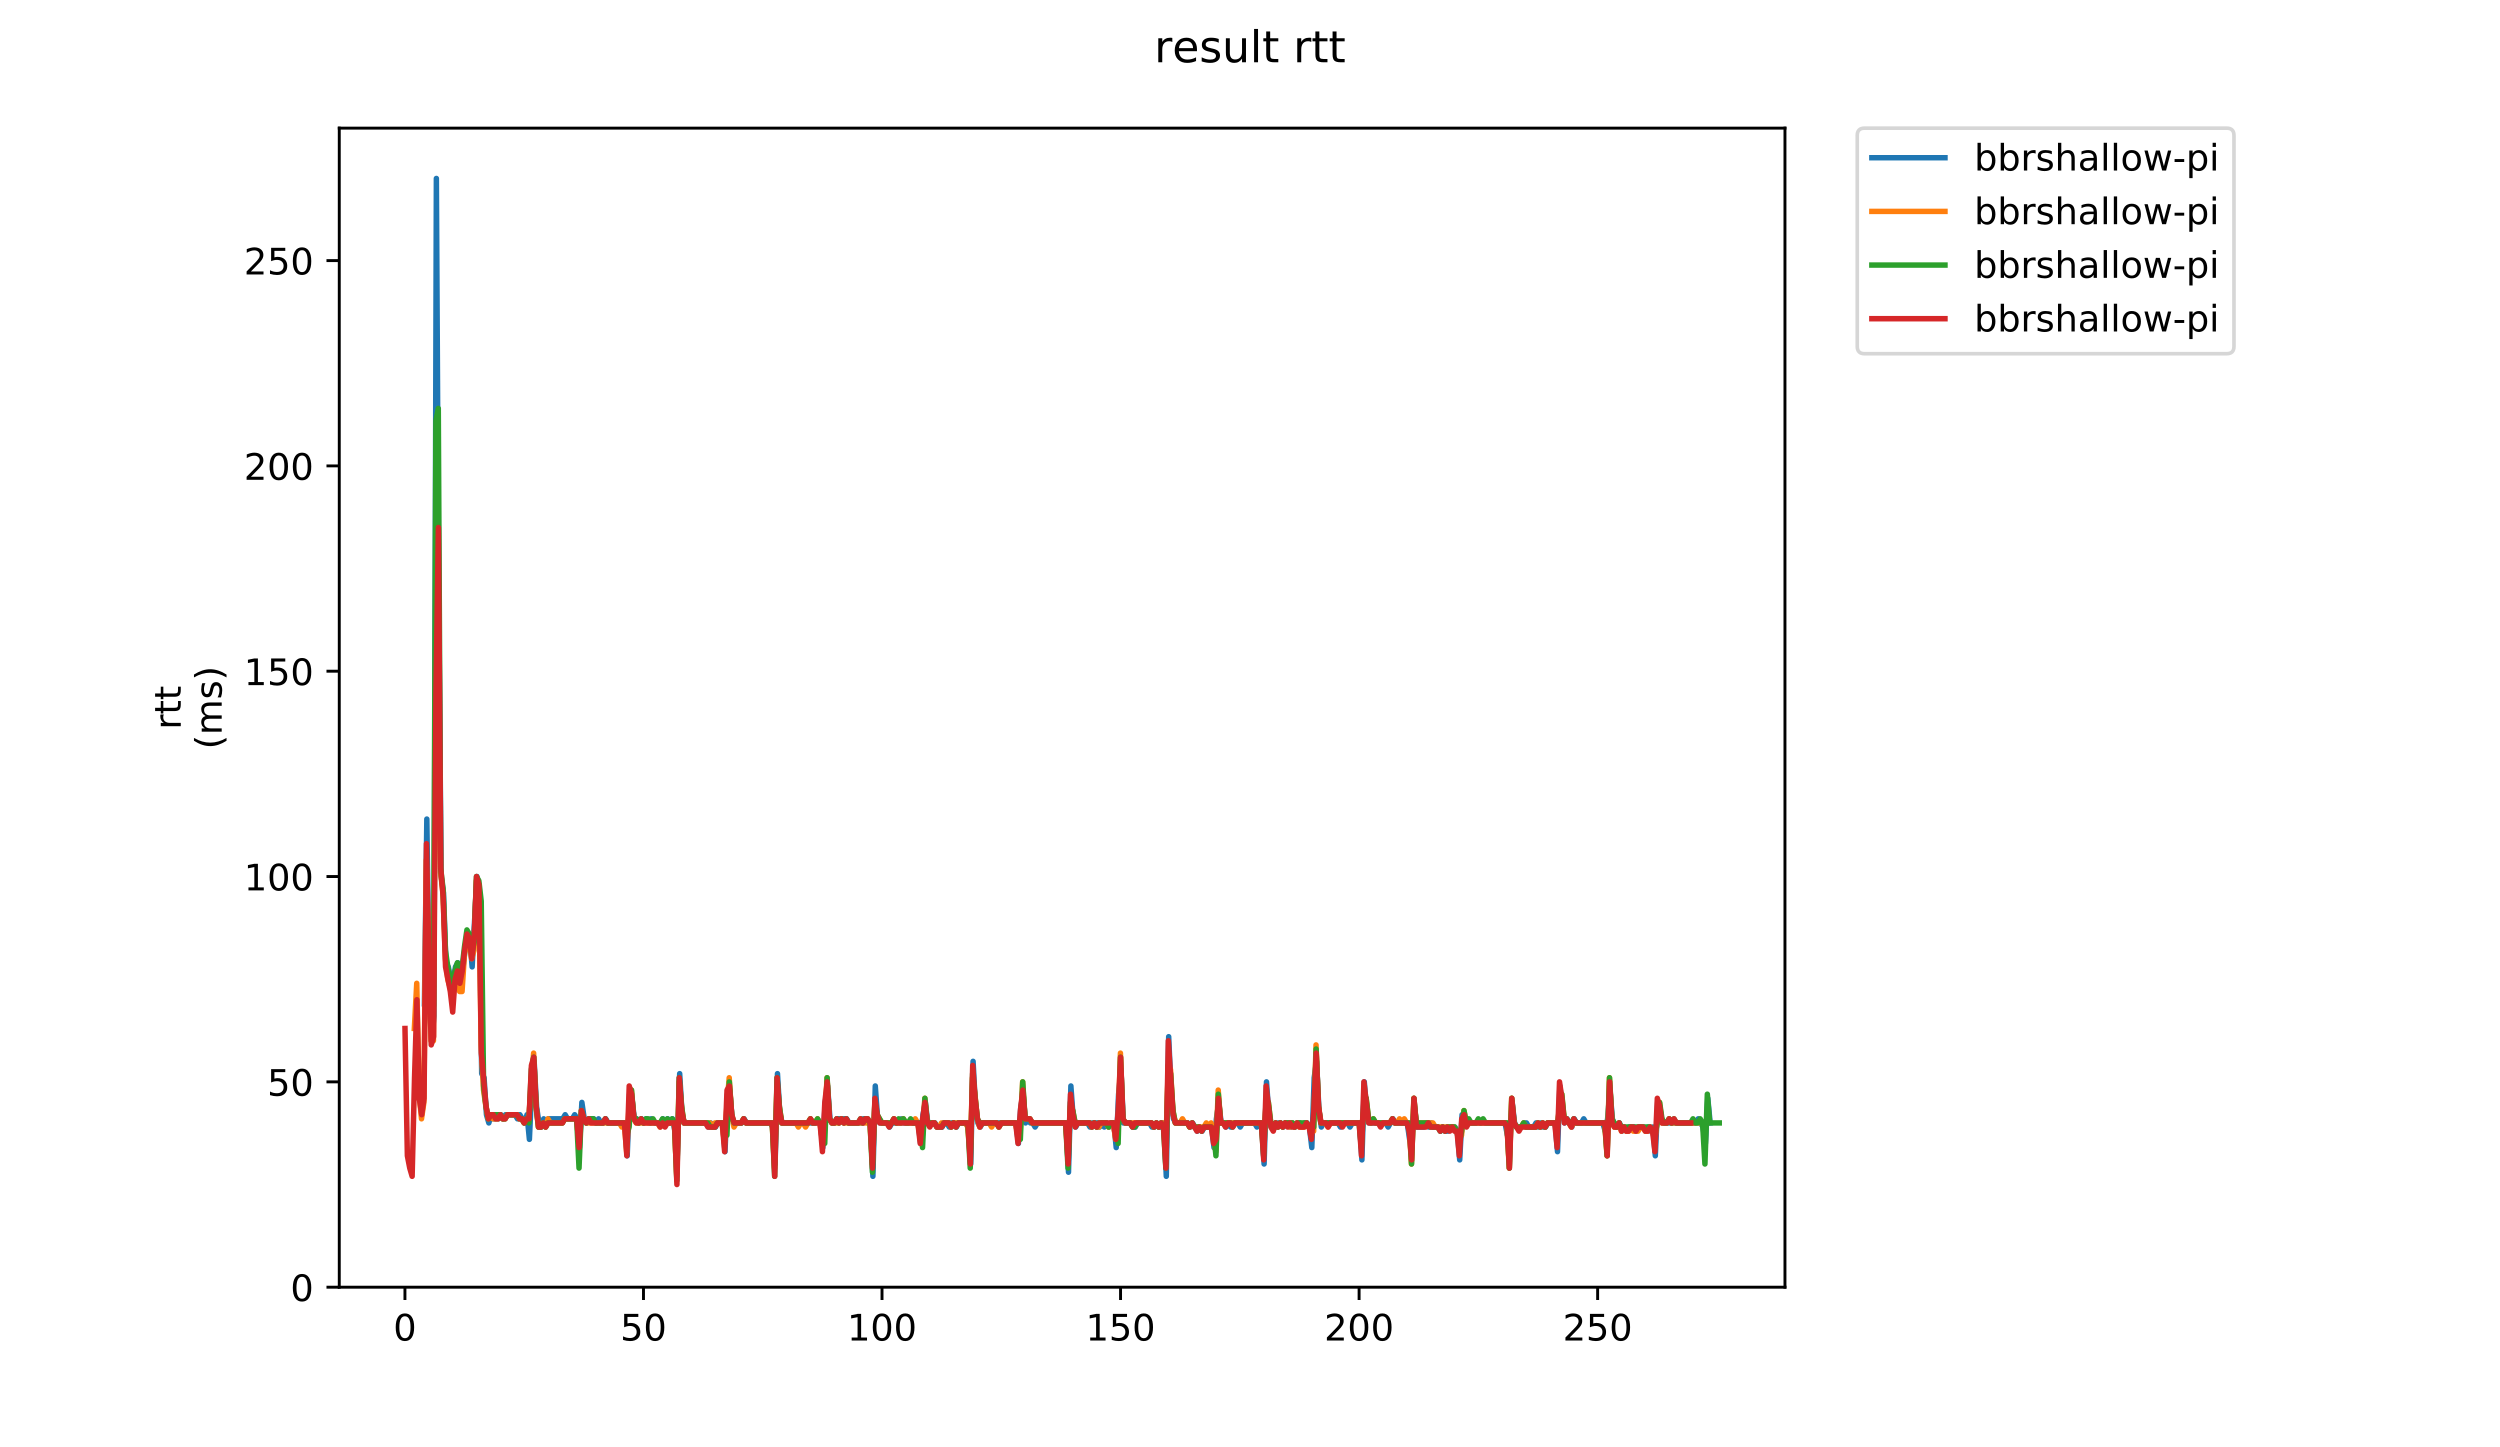 <?xml version="1.0" encoding="utf-8" standalone="no"?>
<!DOCTYPE svg PUBLIC "-//W3C//DTD SVG 1.1//EN"
  "http://www.w3.org/Graphics/SVG/1.1/DTD/svg11.dtd">
<!-- Created with matplotlib (https://matplotlib.org/) -->
<svg height="396pt" version="1.1" viewBox="0 0 684 396" width="684pt" xmlns="http://www.w3.org/2000/svg" xmlns:xlink="http://www.w3.org/1999/xlink">
 <defs>
  <style type="text/css">
*{stroke-linecap:butt;stroke-linejoin:round;}
  </style>
 </defs>
 <g id="figure_1">
  <g id="patch_1">
   <path d="M 0 396 
L 684 396 
L 684 0 
L 0 0 
z
" style="fill:#ffffff;"/>
  </g>
  <g id="axes_1">
   <g id="patch_2">
    <path d="M 92.824 352.174 
L 488.365 352.174 
L 488.365 35.062 
L 92.824 35.062 
z
" style="fill:#ffffff;"/>
   </g>
   <g id="matplotlib.axis_1">
    <g id="xtick_1">
     <g id="line2d_1">
      <defs>
       <path d="M 0 0 
L 0 3.5 
" id="mc89a44699a" style="stroke:#000000;stroke-width:0.8;"/>
      </defs>
      <g>
       <use style="stroke:#000000;stroke-width:0.8;" x="110.791" xlink:href="#mc89a44699a" y="352.174"/>
      </g>
     </g>
     <g id="text_1">
      <!-- 0 -->
      <defs>
       <path d="M 31.781 66.406 
Q 24.172 66.406 20.328 58.906 
Q 16.5 51.422 16.5 36.375 
Q 16.5 21.391 20.328 13.891 
Q 24.172 6.391 31.781 6.391 
Q 39.453 6.391 43.281 13.891 
Q 47.125 21.391 47.125 36.375 
Q 47.125 51.422 43.281 58.906 
Q 39.453 66.406 31.781 66.406 
z
M 31.781 74.219 
Q 44.047 74.219 50.516 64.516 
Q 56.984 54.828 56.984 36.375 
Q 56.984 17.969 50.516 8.266 
Q 44.047 -1.422 31.781 -1.422 
Q 19.531 -1.422 13.062 8.266 
Q 6.594 17.969 6.594 36.375 
Q 6.594 54.828 13.062 64.516 
Q 19.531 74.219 31.781 74.219 
z
" id="DejaVuSans-48"/>
      </defs>
      <g transform="translate(107.61 366.773)scale(0.1 -0.1)">
       <use xlink:href="#DejaVuSans-48"/>
      </g>
     </g>
    </g>
    <g id="xtick_2">
     <g id="line2d_2">
      <g>
       <use style="stroke:#000000;stroke-width:0.8;" x="176.056" xlink:href="#mc89a44699a" y="352.174"/>
      </g>
     </g>
     <g id="text_2">
      <!-- 50 -->
      <defs>
       <path d="M 10.797 72.906 
L 49.516 72.906 
L 49.516 64.594 
L 19.828 64.594 
L 19.828 46.734 
Q 21.969 47.469 24.109 47.828 
Q 26.266 48.188 28.422 48.188 
Q 40.625 48.188 47.75 41.5 
Q 54.891 34.812 54.891 23.391 
Q 54.891 11.625 47.562 5.094 
Q 40.234 -1.422 26.906 -1.422 
Q 22.312 -1.422 17.547 -0.641 
Q 12.797 0.141 7.719 1.703 
L 7.719 11.625 
Q 12.109 9.234 16.797 8.062 
Q 21.484 6.891 26.703 6.891 
Q 35.156 6.891 40.078 11.328 
Q 45.016 15.766 45.016 23.391 
Q 45.016 31 40.078 35.438 
Q 35.156 39.891 26.703 39.891 
Q 22.75 39.891 18.812 39.016 
Q 14.891 38.141 10.797 36.281 
z
" id="DejaVuSans-53"/>
      </defs>
      <g transform="translate(169.693 366.773)scale(0.1 -0.1)">
       <use xlink:href="#DejaVuSans-53"/>
       <use x="63.623" xlink:href="#DejaVuSans-48"/>
      </g>
     </g>
    </g>
    <g id="xtick_3">
     <g id="line2d_3">
      <g>
       <use style="stroke:#000000;stroke-width:0.8;" x="241.32" xlink:href="#mc89a44699a" y="352.174"/>
      </g>
     </g>
     <g id="text_3">
      <!-- 100 -->
      <defs>
       <path d="M 12.406 8.297 
L 28.516 8.297 
L 28.516 63.922 
L 10.984 60.406 
L 10.984 69.391 
L 28.422 72.906 
L 38.281 72.906 
L 38.281 8.297 
L 54.391 8.297 
L 54.391 0 
L 12.406 0 
z
" id="DejaVuSans-49"/>
      </defs>
      <g transform="translate(231.776 366.773)scale(0.1 -0.1)">
       <use xlink:href="#DejaVuSans-49"/>
       <use x="63.623" xlink:href="#DejaVuSans-48"/>
       <use x="127.246" xlink:href="#DejaVuSans-48"/>
      </g>
     </g>
    </g>
    <g id="xtick_4">
     <g id="line2d_4">
      <g>
       <use style="stroke:#000000;stroke-width:0.8;" x="306.584" xlink:href="#mc89a44699a" y="352.174"/>
      </g>
     </g>
     <g id="text_4">
      <!-- 150 -->
      <g transform="translate(297.041 366.773)scale(0.1 -0.1)">
       <use xlink:href="#DejaVuSans-49"/>
       <use x="63.623" xlink:href="#DejaVuSans-53"/>
       <use x="127.246" xlink:href="#DejaVuSans-48"/>
      </g>
     </g>
    </g>
    <g id="xtick_5">
     <g id="line2d_5">
      <g>
       <use style="stroke:#000000;stroke-width:0.8;" x="371.849" xlink:href="#mc89a44699a" y="352.174"/>
      </g>
     </g>
     <g id="text_5">
      <!-- 200 -->
      <defs>
       <path d="M 19.188 8.297 
L 53.609 8.297 
L 53.609 0 
L 7.328 0 
L 7.328 8.297 
Q 12.938 14.109 22.625 23.891 
Q 32.328 33.688 34.812 36.531 
Q 39.547 41.844 41.422 45.531 
Q 43.312 49.219 43.312 52.781 
Q 43.312 58.594 39.234 62.25 
Q 35.156 65.922 28.609 65.922 
Q 23.969 65.922 18.812 64.312 
Q 13.672 62.703 7.812 59.422 
L 7.812 69.391 
Q 13.766 71.781 18.938 73 
Q 24.125 74.219 28.422 74.219 
Q 39.75 74.219 46.484 68.547 
Q 53.219 62.891 53.219 53.422 
Q 53.219 48.922 51.531 44.891 
Q 49.859 40.875 45.406 35.406 
Q 44.188 33.984 37.641 27.219 
Q 31.109 20.453 19.188 8.297 
z
" id="DejaVuSans-50"/>
      </defs>
      <g transform="translate(362.305 366.773)scale(0.1 -0.1)">
       <use xlink:href="#DejaVuSans-50"/>
       <use x="63.623" xlink:href="#DejaVuSans-48"/>
       <use x="127.246" xlink:href="#DejaVuSans-48"/>
      </g>
     </g>
    </g>
    <g id="xtick_6">
     <g id="line2d_6">
      <g>
       <use style="stroke:#000000;stroke-width:0.8;" x="437.113" xlink:href="#mc89a44699a" y="352.174"/>
      </g>
     </g>
     <g id="text_6">
      <!-- 250 -->
      <g transform="translate(427.569 366.773)scale(0.1 -0.1)">
       <use xlink:href="#DejaVuSans-50"/>
       <use x="63.623" xlink:href="#DejaVuSans-53"/>
       <use x="127.246" xlink:href="#DejaVuSans-48"/>
      </g>
     </g>
    </g>
   </g>
   <g id="matplotlib.axis_2">
    <g id="ytick_1">
     <g id="line2d_7">
      <defs>
       <path d="M 0 0 
L -3.5 0 
" id="m7635322ba8" style="stroke:#000000;stroke-width:0.8;"/>
      </defs>
      <g>
       <use style="stroke:#000000;stroke-width:0.8;" x="92.824" xlink:href="#m7635322ba8" y="352.174"/>
      </g>
     </g>
     <g id="text_7">
      <!-- 0 -->
      <g transform="translate(79.461 355.973)scale(0.1 -0.1)">
       <use xlink:href="#DejaVuSans-48"/>
      </g>
     </g>
    </g>
    <g id="ytick_2">
     <g id="line2d_8">
      <g>
       <use style="stroke:#000000;stroke-width:0.8;" x="92.824" xlink:href="#m7635322ba8" y="295.998"/>
      </g>
     </g>
     <g id="text_8">
      <!-- 50 -->
      <g transform="translate(73.099 299.798)scale(0.1 -0.1)">
       <use xlink:href="#DejaVuSans-53"/>
       <use x="63.623" xlink:href="#DejaVuSans-48"/>
      </g>
     </g>
    </g>
    <g id="ytick_3">
     <g id="line2d_9">
      <g>
       <use style="stroke:#000000;stroke-width:0.8;" x="92.824" xlink:href="#m7635322ba8" y="239.823"/>
      </g>
     </g>
     <g id="text_9">
      <!-- 100 -->
      <g transform="translate(66.736 243.622)scale(0.1 -0.1)">
       <use xlink:href="#DejaVuSans-49"/>
       <use x="63.623" xlink:href="#DejaVuSans-48"/>
       <use x="127.246" xlink:href="#DejaVuSans-48"/>
      </g>
     </g>
    </g>
    <g id="ytick_4">
     <g id="line2d_10">
      <g>
       <use style="stroke:#000000;stroke-width:0.8;" x="92.824" xlink:href="#m7635322ba8" y="183.647"/>
      </g>
     </g>
     <g id="text_10">
      <!-- 150 -->
      <g transform="translate(66.736 187.446)scale(0.1 -0.1)">
       <use xlink:href="#DejaVuSans-49"/>
       <use x="63.623" xlink:href="#DejaVuSans-53"/>
       <use x="127.246" xlink:href="#DejaVuSans-48"/>
      </g>
     </g>
    </g>
    <g id="ytick_5">
     <g id="line2d_11">
      <g>
       <use style="stroke:#000000;stroke-width:0.8;" x="92.824" xlink:href="#m7635322ba8" y="127.471"/>
      </g>
     </g>
     <g id="text_11">
      <!-- 200 -->
      <g transform="translate(66.736 131.271)scale(0.1 -0.1)">
       <use xlink:href="#DejaVuSans-50"/>
       <use x="63.623" xlink:href="#DejaVuSans-48"/>
       <use x="127.246" xlink:href="#DejaVuSans-48"/>
      </g>
     </g>
    </g>
    <g id="ytick_6">
     <g id="line2d_12">
      <g>
       <use style="stroke:#000000;stroke-width:0.8;" x="92.824" xlink:href="#m7635322ba8" y="71.296"/>
      </g>
     </g>
     <g id="text_12">
      <!-- 250 -->
      <g transform="translate(66.736 75.095)scale(0.1 -0.1)">
       <use xlink:href="#DejaVuSans-50"/>
       <use x="63.623" xlink:href="#DejaVuSans-53"/>
       <use x="127.246" xlink:href="#DejaVuSans-48"/>
      </g>
     </g>
    </g>
    <g id="text_13">
     <!-- rtt -->
     <defs>
      <path d="M 41.109 46.297 
Q 39.594 47.172 37.812 47.578 
Q 36.031 48 33.891 48 
Q 26.266 48 22.188 43.047 
Q 18.109 38.094 18.109 28.812 
L 18.109 0 
L 9.078 0 
L 9.078 54.688 
L 18.109 54.688 
L 18.109 46.188 
Q 20.953 51.172 25.484 53.578 
Q 30.031 56 36.531 56 
Q 37.453 56 38.578 55.875 
Q 39.703 55.766 41.062 55.516 
z
" id="DejaVuSans-114"/>
      <path d="M 18.312 70.219 
L 18.312 54.688 
L 36.812 54.688 
L 36.812 47.703 
L 18.312 47.703 
L 18.312 18.016 
Q 18.312 11.328 20.141 9.422 
Q 21.969 7.516 27.594 7.516 
L 36.812 7.516 
L 36.812 0 
L 27.594 0 
Q 17.188 0 13.234 3.875 
Q 9.281 7.766 9.281 18.016 
L 9.281 47.703 
L 2.688 47.703 
L 2.688 54.688 
L 9.281 54.688 
L 9.281 70.219 
z
" id="DejaVuSans-116"/>
     </defs>
     <g transform="translate(49.459 199.594)rotate(-90)scale(0.1 -0.1)">
      <use xlink:href="#DejaVuSans-114"/>
      <use x="41.113" xlink:href="#DejaVuSans-116"/>
      <use x="80.322" xlink:href="#DejaVuSans-116"/>
     </g>
     <!-- (ms) -->
     <defs>
      <path d="M 31 75.875 
Q 24.469 64.656 21.281 53.656 
Q 18.109 42.672 18.109 31.391 
Q 18.109 20.125 21.312 9.062 
Q 24.516 -2 31 -13.188 
L 23.188 -13.188 
Q 15.875 -1.703 12.234 9.375 
Q 8.594 20.453 8.594 31.391 
Q 8.594 42.281 12.203 53.312 
Q 15.828 64.359 23.188 75.875 
z
" id="DejaVuSans-40"/>
      <path d="M 52 44.188 
Q 55.375 50.25 60.062 53.125 
Q 64.75 56 71.094 56 
Q 79.641 56 84.281 50.016 
Q 88.922 44.047 88.922 33.016 
L 88.922 0 
L 79.891 0 
L 79.891 32.719 
Q 79.891 40.578 77.094 44.375 
Q 74.312 48.188 68.609 48.188 
Q 61.625 48.188 57.562 43.547 
Q 53.516 38.922 53.516 30.906 
L 53.516 0 
L 44.484 0 
L 44.484 32.719 
Q 44.484 40.625 41.703 44.406 
Q 38.922 48.188 33.109 48.188 
Q 26.219 48.188 22.156 43.531 
Q 18.109 38.875 18.109 30.906 
L 18.109 0 
L 9.078 0 
L 9.078 54.688 
L 18.109 54.688 
L 18.109 46.188 
Q 21.188 51.219 25.484 53.609 
Q 29.781 56 35.688 56 
Q 41.656 56 45.828 52.969 
Q 50 49.953 52 44.188 
z
" id="DejaVuSans-109"/>
      <path d="M 44.281 53.078 
L 44.281 44.578 
Q 40.484 46.531 36.375 47.5 
Q 32.281 48.484 27.875 48.484 
Q 21.188 48.484 17.844 46.438 
Q 14.5 44.391 14.5 40.281 
Q 14.5 37.156 16.891 35.375 
Q 19.281 33.594 26.516 31.984 
L 29.594 31.297 
Q 39.156 29.25 43.188 25.516 
Q 47.219 21.781 47.219 15.094 
Q 47.219 7.469 41.188 3.016 
Q 35.156 -1.422 24.609 -1.422 
Q 20.219 -1.422 15.453 -0.562 
Q 10.688 0.297 5.422 2 
L 5.422 11.281 
Q 10.406 8.688 15.234 7.391 
Q 20.062 6.109 24.812 6.109 
Q 31.156 6.109 34.562 8.281 
Q 37.984 10.453 37.984 14.406 
Q 37.984 18.062 35.516 20.016 
Q 33.062 21.969 24.703 23.781 
L 21.578 24.516 
Q 13.234 26.266 9.516 29.906 
Q 5.812 33.547 5.812 39.891 
Q 5.812 47.609 11.281 51.797 
Q 16.75 56 26.812 56 
Q 31.781 56 36.172 55.266 
Q 40.578 54.547 44.281 53.078 
z
" id="DejaVuSans-115"/>
      <path d="M 8.016 75.875 
L 15.828 75.875 
Q 23.141 64.359 26.781 53.312 
Q 30.422 42.281 30.422 31.391 
Q 30.422 20.453 26.781 9.375 
Q 23.141 -1.703 15.828 -13.188 
L 8.016 -13.188 
Q 14.5 -2 17.703 9.062 
Q 20.906 20.125 20.906 31.391 
Q 20.906 42.672 17.703 53.656 
Q 14.5 64.656 8.016 75.875 
z
" id="DejaVuSans-41"/>
     </defs>
     <g transform="translate(60.657 204.995)rotate(-90)scale(0.1 -0.1)">
      <use xlink:href="#DejaVuSans-40"/>
      <use x="39.014" xlink:href="#DejaVuSans-109"/>
      <use x="136.426" xlink:href="#DejaVuSans-115"/>
      <use x="188.525" xlink:href="#DejaVuSans-41"/>
     </g>
    </g>
   </g>
   <g id="line2d_13">
    <path clip-path="url(#p1c606184a5)" d="M 116.126 274.652 
L 116.779 224.094 
L 117.431 272.405 
L 118.084 284.763 
L 118.737 278.022 
L 119.389 48.826 
L 120.042 165.671 
L 120.695 239.823 
L 121.347 244.317 
L 122 263.417 
L 122.652 264.54 
L 123.305 267.911 
L 123.958 269.034 
L 124.61 264.54 
L 125.263 263.417 
L 125.916 266.787 
L 126.568 265.664 
L 127.221 260.046 
L 127.874 255.552 
L 128.526 256.676 
L 129.179 264.54 
L 130.484 239.823 
L 131.137 243.193 
L 131.789 293.751 
L 132.442 294.875 
L 133.095 304.987 
L 133.747 307.234 
L 134.4 304.987 
L 135.053 306.11 
L 136.358 306.11 
L 137.011 304.987 
L 137.663 306.11 
L 138.316 304.987 
L 140.926 304.987 
L 141.579 306.11 
L 142.232 304.987 
L 143.537 307.234 
L 144.19 304.987 
L 144.842 311.728 
L 145.495 297.122 
L 146.148 290.381 
L 146.8 302.74 
L 147.453 307.234 
L 148.106 308.357 
L 148.758 306.11 
L 149.411 307.234 
L 150.063 306.11 
L 153.979 306.11 
L 154.632 304.987 
L 155.285 306.11 
L 156.59 306.11 
L 157.243 304.987 
L 157.895 306.11 
L 158.548 313.975 
L 159.2 301.616 
L 159.853 306.11 
L 160.506 307.234 
L 161.158 306.11 
L 162.464 306.11 
L 163.116 307.234 
L 163.769 306.11 
L 164.422 307.234 
L 165.074 307.234 
L 165.727 306.11 
L 166.38 307.234 
L 170.948 307.234 
L 171.601 316.222 
L 172.253 299.369 
L 172.906 300.493 
L 173.559 306.11 
L 174.211 306.11 
L 174.864 307.234 
L 175.517 306.11 
L 176.169 307.234 
L 176.822 306.11 
L 177.475 307.234 
L 178.127 306.11 
L 178.78 307.234 
L 180.738 307.234 
L 181.39 306.11 
L 182.043 307.234 
L 182.696 306.11 
L 183.348 307.234 
L 184.001 306.11 
L 184.654 309.481 
L 185.306 316.222 
L 185.959 293.751 
L 186.612 304.987 
L 187.264 307.234 
L 193.138 307.234 
L 193.791 308.357 
L 194.443 307.234 
L 195.096 308.357 
L 195.749 308.357 
L 196.401 307.234 
L 197.706 307.234 
L 198.359 315.098 
L 199.012 299.369 
L 199.664 298.246 
L 200.317 306.11 
L 200.97 307.234 
L 202.928 307.234 
L 203.58 306.11 
L 204.233 307.234 
L 210.759 307.234 
L 211.412 308.357 
L 212.065 318.469 
L 212.717 293.751 
L 213.37 304.987 
L 214.023 307.234 
L 224.465 307.234 
L 225.117 313.975 
L 225.77 301.616 
L 226.423 297.122 
L 227.075 306.11 
L 227.728 307.234 
L 228.381 307.234 
L 229.033 306.11 
L 231.644 306.11 
L 232.297 307.234 
L 235.56 307.234 
L 236.212 306.11 
L 236.865 306.11 
L 237.518 307.234 
L 238.17 307.234 
L 238.823 321.839 
L 239.476 297.122 
L 240.128 306.11 
L 240.781 307.234 
L 242.739 307.234 
L 243.392 308.357 
L 244.044 307.234 
L 246.002 307.234 
L 246.655 306.11 
L 247.307 307.234 
L 251.223 307.234 
L 251.876 312.851 
L 252.529 304.987 
L 253.181 301.616 
L 253.834 307.234 
L 255.792 307.234 
L 256.444 308.357 
L 257.75 308.357 
L 258.402 307.234 
L 259.055 307.234 
L 259.708 308.357 
L 260.36 307.234 
L 261.013 307.234 
L 261.666 308.357 
L 262.318 307.234 
L 264.276 307.234 
L 264.929 308.357 
L 265.581 318.469 
L 266.234 290.381 
L 266.887 302.74 
L 267.539 307.234 
L 268.192 308.357 
L 268.845 307.234 
L 277.982 307.234 
L 278.634 312.851 
L 279.287 302.74 
L 279.94 299.369 
L 280.592 307.234 
L 281.245 306.11 
L 281.897 307.234 
L 282.55 307.234 
L 283.203 308.357 
L 283.855 307.234 
L 291.687 307.234 
L 292.34 320.716 
L 292.992 297.122 
L 293.645 306.11 
L 294.298 308.357 
L 294.95 307.234 
L 297.561 307.234 
L 298.214 308.357 
L 298.866 307.234 
L 300.172 307.234 
L 300.824 308.357 
L 301.477 307.234 
L 302.129 308.357 
L 302.782 307.234 
L 303.435 308.357 
L 304.087 307.234 
L 304.74 307.234 
L 305.393 313.975 
L 306.045 299.369 
L 306.698 292.628 
L 307.351 307.234 
L 309.309 307.234 
L 309.961 308.357 
L 310.614 308.357 
L 311.266 307.234 
L 314.53 307.234 
L 315.182 308.357 
L 315.835 308.357 
L 316.488 307.234 
L 317.14 308.357 
L 317.793 308.357 
L 318.446 307.234 
L 319.098 321.839 
L 319.751 283.64 
L 320.403 298.246 
L 321.056 306.11 
L 321.709 307.234 
L 324.972 307.234 
L 325.625 308.357 
L 326.277 307.234 
L 327.583 309.481 
L 328.235 308.357 
L 328.888 309.481 
L 329.54 308.357 
L 331.498 308.357 
L 332.151 313.975 
L 332.804 306.11 
L 333.456 301.616 
L 334.109 307.234 
L 334.762 307.234 
L 335.414 308.357 
L 336.067 307.234 
L 336.72 308.357 
L 337.372 307.234 
L 338.677 307.234 
L 339.33 308.357 
L 339.983 307.234 
L 343.246 307.234 
L 343.899 308.357 
L 344.551 307.234 
L 345.204 307.234 
L 345.857 318.469 
L 346.509 295.998 
L 347.162 304.987 
L 347.814 308.357 
L 349.12 308.357 
L 349.772 307.234 
L 350.425 307.234 
L 351.078 308.357 
L 351.73 307.234 
L 352.383 307.234 
L 353.036 308.357 
L 353.688 307.234 
L 354.341 308.357 
L 354.994 307.234 
L 355.646 307.234 
L 356.299 308.357 
L 356.951 307.234 
L 357.604 307.234 
L 358.257 308.357 
L 358.909 313.975 
L 359.562 294.875 
L 360.215 290.381 
L 360.867 303.863 
L 361.52 308.357 
L 362.173 307.234 
L 366.088 307.234 
L 366.741 308.357 
L 367.394 307.234 
L 368.699 307.234 
L 369.352 308.357 
L 370.004 307.234 
L 371.962 307.234 
L 372.615 317.345 
L 373.268 295.998 
L 373.92 303.863 
L 374.573 307.234 
L 379.141 307.234 
L 379.794 308.357 
L 381.099 306.11 
L 381.752 307.234 
L 385.015 307.234 
L 385.668 311.728 
L 386.32 309.481 
L 386.973 302.74 
L 387.626 308.357 
L 389.584 308.357 
L 390.236 307.234 
L 390.889 308.357 
L 391.542 307.234 
L 392.194 308.357 
L 393.5 308.357 
L 394.152 309.481 
L 394.805 308.357 
L 395.457 309.481 
L 396.11 309.481 
L 396.763 308.357 
L 398.068 308.357 
L 398.721 309.481 
L 399.373 317.345 
L 400.026 304.987 
L 401.331 307.234 
L 411.774 307.234 
L 412.426 310.604 
L 413.079 311.728 
L 413.731 301.616 
L 414.384 307.234 
L 415.037 308.357 
L 416.342 308.357 
L 416.995 307.234 
L 417.647 307.234 
L 418.3 308.357 
L 419.605 308.357 
L 420.258 307.234 
L 420.911 308.357 
L 421.563 307.234 
L 422.216 308.357 
L 422.868 308.357 
L 423.521 307.234 
L 425.479 307.234 
L 426.132 315.098 
L 426.784 297.122 
L 427.437 302.74 
L 428.09 307.234 
L 428.742 306.11 
L 430.048 308.357 
L 430.7 306.11 
L 431.353 307.234 
L 432.658 307.234 
L 433.311 306.11 
L 433.963 307.234 
L 438.532 307.234 
L 439.185 309.481 
L 439.837 306.11 
L 440.49 298.246 
L 441.143 306.11 
L 441.795 308.357 
L 442.448 308.357 
L 443.1 307.234 
L 443.753 309.481 
L 444.406 308.357 
L 445.058 309.481 
L 445.711 308.357 
L 447.016 308.357 
L 447.669 309.481 
L 448.322 308.357 
L 449.627 308.357 
L 450.28 309.481 
L 450.932 308.357 
L 451.585 309.481 
L 452.237 308.357 
L 452.89 316.222 
L 453.543 301.616 
L 454.195 303.863 
L 454.848 307.234 
L 463.985 307.234 
L 464.638 306.11 
L 465.943 308.357 
L 466.596 312.851 
L 467.248 300.493 
L 467.901 307.234 
L 467.901 307.234 
" style="fill:none;stroke:#1f77b4;stroke-linecap:square;stroke-width:1.5;"/>
   </g>
   <g id="line2d_14">
    <path clip-path="url(#p1c606184a5)" d="M 113.365 281.393 
L 114.018 269.034 
L 114.671 299.369 
L 115.323 306.11 
L 115.976 301.616 
L 116.629 235.329 
L 117.934 284.763 
L 118.586 284.763 
L 119.239 175.783 
L 119.892 179.153 
L 120.544 238.699 
L 121.197 244.317 
L 121.85 262.293 
L 122.502 267.911 
L 123.155 270.158 
L 123.808 271.281 
L 124.46 267.911 
L 125.113 266.787 
L 125.766 271.281 
L 126.418 271.281 
L 127.071 261.17 
L 127.723 256.676 
L 128.376 257.799 
L 129.029 262.293 
L 129.681 260.046 
L 130.334 240.946 
L 130.987 242.07 
L 131.639 285.887 
L 132.292 298.246 
L 132.945 302.74 
L 133.597 306.11 
L 134.25 304.987 
L 134.903 306.11 
L 136.208 306.11 
L 136.861 304.987 
L 137.513 306.11 
L 138.166 306.11 
L 138.818 304.987 
L 141.429 304.987 
L 142.082 306.11 
L 142.734 306.11 
L 143.387 307.234 
L 144.04 306.11 
L 144.692 306.11 
L 145.345 295.998 
L 145.998 288.134 
L 146.65 302.74 
L 147.303 308.357 
L 147.955 308.357 
L 148.608 307.234 
L 149.261 308.357 
L 149.913 306.11 
L 150.566 307.234 
L 153.829 307.234 
L 154.482 306.11 
L 157.745 306.11 
L 158.398 312.851 
L 159.05 303.863 
L 159.703 306.11 
L 160.356 307.234 
L 169.493 307.234 
L 170.145 308.357 
L 170.798 307.234 
L 171.451 315.098 
L 172.103 302.74 
L 172.756 298.246 
L 173.409 306.11 
L 174.061 307.234 
L 179.935 307.234 
L 180.588 308.357 
L 181.24 307.234 
L 184.503 307.234 
L 185.156 321.839 
L 185.809 295.998 
L 186.461 302.74 
L 187.114 307.234 
L 194.293 307.234 
L 194.946 308.357 
L 195.598 307.234 
L 197.556 307.234 
L 198.209 312.851 
L 198.862 302.74 
L 199.514 294.875 
L 200.167 304.987 
L 200.82 308.357 
L 201.472 307.234 
L 202.778 307.234 
L 203.43 306.11 
L 204.083 307.234 
L 211.262 307.234 
L 211.915 319.592 
L 212.567 297.122 
L 213.22 302.74 
L 213.872 307.234 
L 217.788 307.234 
L 218.441 308.357 
L 219.094 307.234 
L 219.746 307.234 
L 220.399 308.357 
L 221.704 306.11 
L 222.357 307.234 
L 223.009 307.234 
L 223.662 306.11 
L 224.315 307.234 
L 224.967 311.728 
L 225.62 308.357 
L 226.273 294.875 
L 226.925 306.11 
L 227.578 307.234 
L 229.536 307.234 
L 230.189 306.11 
L 230.841 307.234 
L 238.02 307.234 
L 238.673 318.469 
L 239.326 302.74 
L 239.978 304.987 
L 241.283 307.234 
L 243.894 307.234 
L 244.547 306.11 
L 245.199 307.234 
L 246.505 307.234 
L 247.157 306.11 
L 247.81 307.234 
L 249.768 307.234 
L 250.42 306.11 
L 251.073 307.234 
L 251.726 310.604 
L 252.378 310.604 
L 253.031 300.493 
L 253.684 307.234 
L 255.642 307.234 
L 256.294 308.357 
L 256.947 308.357 
L 257.6 307.234 
L 259.557 307.234 
L 260.21 308.357 
L 260.863 307.234 
L 264.126 307.234 
L 264.779 308.357 
L 265.431 316.222 
L 266.084 294.875 
L 266.737 299.369 
L 267.389 306.11 
L 268.042 308.357 
L 268.695 307.234 
L 270.652 307.234 
L 271.305 308.357 
L 271.958 307.234 
L 272.61 307.234 
L 273.263 308.357 
L 273.916 307.234 
L 277.832 307.234 
L 278.484 310.604 
L 279.137 309.481 
L 279.789 295.998 
L 280.442 306.11 
L 281.747 306.11 
L 282.4 307.234 
L 291.537 307.234 
L 292.19 316.222 
L 292.842 302.74 
L 293.495 303.863 
L 294.148 307.234 
L 298.063 307.234 
L 298.716 308.357 
L 299.369 307.234 
L 300.021 308.357 
L 300.674 308.357 
L 301.327 307.234 
L 302.632 307.234 
L 303.285 308.357 
L 303.937 307.234 
L 304.59 307.234 
L 305.243 311.728 
L 305.895 308.357 
L 306.548 288.134 
L 307.2 306.11 
L 307.853 307.234 
L 315.032 307.234 
L 315.685 308.357 
L 316.337 307.234 
L 316.99 308.357 
L 317.643 307.234 
L 318.295 307.234 
L 318.948 315.098 
L 319.601 292.628 
L 320.253 292.628 
L 320.906 303.863 
L 321.559 307.234 
L 322.864 307.234 
L 323.517 306.11 
L 324.169 307.234 
L 324.822 307.234 
L 325.474 308.357 
L 326.127 307.234 
L 326.78 308.357 
L 329.39 308.357 
L 330.043 307.234 
L 330.696 308.357 
L 331.348 307.234 
L 332.001 310.604 
L 332.654 315.098 
L 333.306 298.246 
L 333.959 307.234 
L 345.054 307.234 
L 345.706 312.851 
L 346.359 302.74 
L 347.012 301.616 
L 347.664 307.234 
L 348.317 308.357 
L 348.97 307.234 
L 349.622 308.357 
L 350.275 307.234 
L 350.928 308.357 
L 351.58 307.234 
L 352.233 307.234 
L 352.886 308.357 
L 353.538 307.234 
L 354.191 308.357 
L 354.843 307.234 
L 355.496 308.357 
L 356.801 308.357 
L 357.454 307.234 
L 358.107 308.357 
L 358.759 308.357 
L 359.412 309.481 
L 360.065 285.887 
L 360.717 302.74 
L 361.37 307.234 
L 362.675 307.234 
L 363.328 308.357 
L 363.98 307.234 
L 371.812 307.234 
L 372.465 309.481 
L 373.117 303.863 
L 373.77 300.493 
L 374.423 306.11 
L 375.075 307.234 
L 375.728 306.11 
L 376.381 307.234 
L 380.297 307.234 
L 380.949 306.11 
L 381.602 307.234 
L 382.254 307.234 
L 382.907 306.11 
L 383.56 307.234 
L 384.212 306.11 
L 384.865 307.234 
L 385.518 307.234 
L 386.17 318.469 
L 386.823 300.493 
L 387.476 307.234 
L 392.044 307.234 
L 392.697 308.357 
L 397.918 308.357 
L 399.223 310.604 
L 399.876 310.604 
L 400.528 303.863 
L 401.181 307.234 
L 412.276 307.234 
L 412.929 319.592 
L 413.581 300.493 
L 414.234 307.234 
L 414.887 308.357 
L 416.192 308.357 
L 416.845 307.234 
L 417.497 308.357 
L 420.108 308.357 
L 420.76 307.234 
L 421.413 308.357 
L 422.066 307.234 
L 422.718 308.357 
L 423.371 307.234 
L 425.329 307.234 
L 425.982 308.357 
L 427.287 299.369 
L 427.94 306.11 
L 428.592 306.11 
L 429.897 308.357 
L 430.55 307.234 
L 439.034 307.234 
L 439.687 316.222 
L 440.34 294.875 
L 440.992 306.11 
L 441.645 308.357 
L 442.298 308.357 
L 442.95 307.234 
L 443.603 309.481 
L 444.256 308.357 
L 444.908 309.481 
L 445.561 309.481 
L 446.214 308.357 
L 446.866 309.481 
L 448.171 309.481 
L 448.824 308.357 
L 449.477 308.357 
L 450.129 309.481 
L 450.782 309.481 
L 451.435 308.357 
L 452.087 309.481 
L 452.74 311.728 
L 453.393 307.234 
L 454.045 301.616 
L 454.698 307.234 
L 456.003 307.234 
L 456.656 306.11 
L 457.308 307.234 
L 465.14 307.234 
L 465.14 307.234 
" style="fill:none;stroke:#ff7f0e;stroke-linecap:square;stroke-width:1.5;"/>
   </g>
   <g id="line2d_15">
    <path clip-path="url(#p1c606184a5)" d="M 118.611 274.652 
L 119.264 115.113 
L 119.917 111.742 
L 120.569 237.576 
L 121.222 243.193 
L 121.875 260.046 
L 122.527 264.54 
L 123.18 267.911 
L 123.832 269.034 
L 124.485 265.664 
L 125.138 263.417 
L 125.79 266.787 
L 126.443 264.54 
L 127.096 258.923 
L 127.748 254.428 
L 128.401 255.552 
L 129.054 261.17 
L 129.706 257.799 
L 130.359 239.823 
L 131.012 240.946 
L 131.664 246.564 
L 132.317 297.122 
L 132.969 302.74 
L 133.622 306.11 
L 134.275 304.987 
L 136.885 304.987 
L 137.538 306.11 
L 138.191 306.11 
L 138.843 304.987 
L 141.454 304.987 
L 142.106 306.11 
L 142.759 306.11 
L 143.412 307.234 
L 144.064 306.11 
L 144.717 307.234 
L 145.37 292.628 
L 146.022 289.257 
L 146.675 302.74 
L 147.328 308.357 
L 147.98 308.357 
L 148.633 307.234 
L 149.286 308.357 
L 149.938 307.234 
L 153.854 307.234 
L 154.507 306.11 
L 157.77 306.11 
L 158.423 319.592 
L 159.075 303.863 
L 159.728 306.11 
L 160.38 307.234 
L 161.033 306.11 
L 162.338 306.11 
L 162.991 307.234 
L 164.949 307.234 
L 165.602 306.11 
L 166.254 307.234 
L 170.823 307.234 
L 171.475 310.604 
L 172.128 308.357 
L 172.781 298.246 
L 173.433 306.11 
L 174.086 306.11 
L 174.739 307.234 
L 175.391 306.11 
L 176.044 307.234 
L 176.697 306.11 
L 177.349 306.11 
L 178.002 307.234 
L 178.654 306.11 
L 179.307 307.234 
L 180.612 307.234 
L 181.265 306.11 
L 181.918 307.234 
L 182.57 306.11 
L 183.223 307.234 
L 183.876 306.11 
L 184.528 307.234 
L 185.181 322.963 
L 185.834 294.875 
L 186.486 302.74 
L 187.139 307.234 
L 193.665 307.234 
L 194.318 308.357 
L 195.623 308.357 
L 196.276 307.234 
L 197.581 307.234 
L 198.234 308.357 
L 198.886 310.604 
L 199.539 295.998 
L 200.192 304.987 
L 200.844 307.234 
L 202.802 307.234 
L 203.455 306.11 
L 204.108 307.234 
L 211.287 307.234 
L 211.939 321.839 
L 212.592 294.875 
L 213.245 302.74 
L 213.897 307.234 
L 221.076 307.234 
L 221.729 306.11 
L 222.382 307.234 
L 223.034 307.234 
L 223.687 306.11 
L 224.992 308.357 
L 225.645 312.851 
L 226.297 294.875 
L 226.95 306.11 
L 227.603 307.234 
L 228.255 307.234 
L 228.908 306.11 
L 229.561 307.234 
L 230.213 306.11 
L 230.866 307.234 
L 231.519 306.11 
L 232.171 307.234 
L 234.782 307.234 
L 235.434 306.11 
L 236.087 307.234 
L 236.74 306.11 
L 237.392 306.11 
L 238.045 307.234 
L 238.698 320.716 
L 239.35 301.616 
L 240.003 304.987 
L 241.308 307.234 
L 243.919 307.234 
L 244.571 306.11 
L 245.224 307.234 
L 245.877 306.11 
L 246.529 307.234 
L 247.182 306.11 
L 247.835 307.234 
L 248.487 307.234 
L 249.14 306.11 
L 249.793 307.234 
L 251.751 307.234 
L 252.403 313.975 
L 253.056 300.493 
L 253.709 307.234 
L 255.666 307.234 
L 256.319 308.357 
L 257.624 308.357 
L 258.277 307.234 
L 259.582 307.234 
L 260.235 308.357 
L 260.888 307.234 
L 261.54 308.357 
L 262.193 307.234 
L 264.803 307.234 
L 265.456 319.592 
L 266.109 293.751 
L 267.414 306.11 
L 268.067 307.234 
L 272.635 307.234 
L 273.288 308.357 
L 273.94 307.234 
L 277.856 307.234 
L 278.509 308.357 
L 279.162 311.728 
L 279.814 295.998 
L 280.467 306.11 
L 281.772 306.11 
L 282.425 307.234 
L 291.562 307.234 
L 292.214 319.592 
L 292.867 301.616 
L 293.52 303.863 
L 294.172 307.234 
L 298.088 307.234 
L 298.741 308.357 
L 299.394 307.234 
L 300.046 308.357 
L 300.699 307.234 
L 302.657 307.234 
L 303.309 308.357 
L 303.962 307.234 
L 304.615 307.234 
L 305.267 308.357 
L 305.92 312.851 
L 306.573 289.257 
L 307.225 306.11 
L 307.878 307.234 
L 309.183 307.234 
L 309.836 308.357 
L 310.488 308.357 
L 311.141 307.234 
L 315.057 307.234 
L 315.71 308.357 
L 316.362 307.234 
L 317.015 308.357 
L 317.668 307.234 
L 318.32 308.357 
L 318.973 319.592 
L 319.625 291.504 
L 320.278 293.751 
L 320.931 303.863 
L 321.583 307.234 
L 324.847 307.234 
L 325.499 308.357 
L 326.152 307.234 
L 326.805 308.357 
L 328.11 308.357 
L 328.763 309.481 
L 329.415 308.357 
L 331.373 308.357 
L 332.026 309.481 
L 332.678 316.222 
L 333.331 299.369 
L 333.984 307.234 
L 336.594 307.234 
L 337.247 308.357 
L 337.9 307.234 
L 345.079 307.234 
L 345.731 316.222 
L 346.384 301.616 
L 347.037 301.616 
L 347.689 307.234 
L 348.342 308.357 
L 348.994 307.234 
L 349.647 308.357 
L 350.3 307.234 
L 350.952 308.357 
L 351.605 307.234 
L 353.563 307.234 
L 354.216 308.357 
L 354.868 307.234 
L 357.479 307.234 
L 358.131 308.357 
L 359.437 308.357 
L 360.089 287.01 
L 360.742 302.74 
L 361.395 307.234 
L 371.837 307.234 
L 372.49 313.975 
L 373.142 301.616 
L 373.795 300.493 
L 374.448 306.11 
L 375.1 307.234 
L 375.753 306.11 
L 376.405 307.234 
L 380.321 307.234 
L 380.974 306.11 
L 381.627 307.234 
L 385.542 307.234 
L 386.195 318.469 
L 386.848 300.493 
L 387.5 307.234 
L 390.764 307.234 
L 391.416 308.357 
L 393.374 308.357 
L 394.027 309.481 
L 394.68 308.357 
L 395.332 309.481 
L 395.985 308.357 
L 397.943 308.357 
L 398.595 309.481 
L 399.248 312.851 
L 399.901 309.481 
L 400.553 303.863 
L 401.206 307.234 
L 401.859 306.11 
L 402.511 307.234 
L 403.817 307.234 
L 404.469 306.11 
L 405.122 307.234 
L 405.774 306.11 
L 406.427 307.234 
L 412.301 307.234 
L 412.954 319.592 
L 413.606 300.493 
L 414.259 307.234 
L 414.911 308.357 
L 416.217 308.357 
L 416.869 307.234 
L 417.522 308.357 
L 420.133 308.357 
L 420.785 307.234 
L 421.438 308.357 
L 422.091 307.234 
L 422.743 308.357 
L 423.396 307.234 
L 425.354 307.234 
L 426.006 309.481 
L 426.659 302.74 
L 427.312 299.369 
L 427.964 306.11 
L 428.617 306.11 
L 429.27 307.234 
L 429.922 307.234 
L 430.575 306.11 
L 431.228 307.234 
L 439.059 307.234 
L 439.712 316.222 
L 440.365 294.875 
L 441.017 306.11 
L 442.322 308.357 
L 442.975 307.234 
L 443.628 308.357 
L 451.459 308.357 
L 452.765 310.604 
L 453.417 307.234 
L 454.07 301.616 
L 454.723 306.11 
L 455.375 307.234 
L 456.028 307.234 
L 456.681 306.11 
L 457.333 307.234 
L 457.986 306.11 
L 458.639 307.234 
L 462.554 307.234 
L 463.207 306.11 
L 463.86 307.234 
L 464.512 307.234 
L 465.165 306.11 
L 465.818 307.234 
L 466.47 318.469 
L 467.123 299.369 
L 467.776 307.234 
L 470.386 307.234 
L 470.386 307.234 
" style="fill:none;stroke:#2ca02c;stroke-linecap:square;stroke-width:1.5;"/>
   </g>
   <g id="line2d_16">
    <path clip-path="url(#p1c606184a5)" d="M 110.803 281.393 
L 111.456 316.222 
L 112.108 319.592 
L 112.761 321.839 
L 113.414 294.875 
L 114.066 273.528 
L 114.719 300.493 
L 115.372 304.987 
L 116.024 300.493 
L 116.677 230.835 
L 117.329 262.293 
L 117.982 285.887 
L 118.635 283.64 
L 119.287 189.265 
L 119.94 144.324 
L 120.593 237.576 
L 121.245 245.44 
L 121.898 264.54 
L 123.203 271.281 
L 123.856 276.899 
L 124.509 267.911 
L 125.161 265.664 
L 125.814 269.034 
L 126.467 265.664 
L 127.119 260.046 
L 127.772 255.552 
L 128.424 256.676 
L 129.077 262.293 
L 129.73 256.676 
L 130.382 239.823 
L 131.035 242.07 
L 131.688 288.134 
L 132.993 302.74 
L 133.646 306.11 
L 134.298 304.987 
L 134.951 304.987 
L 135.604 306.11 
L 136.256 306.11 
L 136.909 304.987 
L 137.561 306.11 
L 138.214 306.11 
L 138.867 304.987 
L 141.477 304.987 
L 142.13 306.11 
L 142.783 306.11 
L 143.435 307.234 
L 144.088 306.11 
L 144.741 306.11 
L 145.393 291.504 
L 146.046 289.257 
L 146.698 302.74 
L 147.351 308.357 
L 148.004 308.357 
L 148.656 307.234 
L 149.309 308.357 
L 149.962 307.234 
L 153.878 307.234 
L 154.53 306.11 
L 157.793 306.11 
L 158.446 313.975 
L 159.099 303.863 
L 159.751 306.11 
L 160.404 307.234 
L 161.057 306.11 
L 161.709 307.234 
L 164.972 307.234 
L 165.625 306.11 
L 166.278 307.234 
L 170.846 307.234 
L 171.499 316.222 
L 172.152 297.122 
L 172.804 299.369 
L 173.457 306.11 
L 174.109 307.234 
L 174.762 307.234 
L 175.415 306.11 
L 176.067 307.234 
L 179.983 307.234 
L 180.636 308.357 
L 181.289 307.234 
L 181.941 308.357 
L 182.594 307.234 
L 184.552 307.234 
L 185.204 324.086 
L 185.857 294.875 
L 186.51 303.863 
L 187.162 307.234 
L 193.036 307.234 
L 193.689 308.357 
L 195.647 308.357 
L 196.299 307.234 
L 197.605 307.234 
L 198.257 315.098 
L 198.91 298.246 
L 199.563 297.122 
L 200.215 304.987 
L 200.868 307.234 
L 202.826 307.234 
L 203.478 306.11 
L 204.131 307.234 
L 211.31 307.234 
L 211.963 321.839 
L 212.615 294.875 
L 213.268 303.863 
L 213.921 307.234 
L 221.1 307.234 
L 221.752 306.11 
L 222.405 307.234 
L 224.363 307.234 
L 225.016 315.098 
L 225.668 301.616 
L 226.321 295.998 
L 226.974 306.11 
L 227.626 307.234 
L 228.279 307.234 
L 228.932 306.11 
L 229.584 307.234 
L 230.237 306.11 
L 230.889 307.234 
L 231.542 306.11 
L 232.195 307.234 
L 234.805 307.234 
L 235.458 306.11 
L 236.111 307.234 
L 236.763 306.11 
L 237.416 306.11 
L 238.069 307.234 
L 238.721 319.592 
L 239.374 300.493 
L 240.026 304.987 
L 240.679 307.234 
L 242.637 307.234 
L 243.29 308.357 
L 244.595 306.11 
L 245.248 307.234 
L 251.121 307.234 
L 251.774 312.851 
L 252.427 306.11 
L 253.079 301.616 
L 253.732 307.234 
L 254.385 308.357 
L 255.037 307.234 
L 255.69 307.234 
L 256.343 308.357 
L 257.648 308.357 
L 258.301 307.234 
L 259.606 307.234 
L 260.258 308.357 
L 260.911 307.234 
L 261.564 308.357 
L 262.216 307.234 
L 264.827 307.234 
L 265.48 318.469 
L 266.132 291.504 
L 266.785 300.493 
L 267.438 306.11 
L 268.09 308.357 
L 268.743 307.234 
L 272.659 307.234 
L 273.311 308.357 
L 273.964 307.234 
L 277.88 307.234 
L 278.532 312.851 
L 279.185 303.863 
L 279.838 298.246 
L 280.49 306.11 
L 281.796 306.11 
L 282.448 307.234 
L 291.585 307.234 
L 292.238 318.469 
L 292.891 299.369 
L 293.543 304.987 
L 294.196 308.357 
L 294.849 307.234 
L 298.112 307.234 
L 298.764 308.357 
L 299.417 307.234 
L 300.07 308.357 
L 300.722 307.234 
L 304.638 307.234 
L 305.291 311.728 
L 305.943 303.863 
L 306.596 289.257 
L 307.249 306.11 
L 307.901 307.234 
L 309.207 307.234 
L 309.859 308.357 
L 310.512 307.234 
L 315.08 307.234 
L 315.733 308.357 
L 316.386 307.234 
L 317.038 308.357 
L 317.691 307.234 
L 318.344 308.357 
L 318.996 319.592 
L 319.649 284.763 
L 320.954 304.987 
L 321.607 307.234 
L 324.87 307.234 
L 325.523 308.357 
L 326.175 307.234 
L 327.481 309.481 
L 328.133 308.357 
L 328.786 309.481 
L 329.439 308.357 
L 331.397 308.357 
L 332.049 312.851 
L 332.702 311.728 
L 333.355 300.493 
L 334.007 307.234 
L 334.66 307.234 
L 335.312 308.357 
L 335.965 307.234 
L 336.618 307.234 
L 337.27 308.357 
L 337.923 307.234 
L 345.102 307.234 
L 345.755 317.345 
L 346.407 297.122 
L 347.713 308.357 
L 348.365 309.481 
L 349.018 307.234 
L 349.671 308.357 
L 350.323 307.234 
L 350.976 308.357 
L 351.629 307.234 
L 352.281 308.357 
L 352.934 307.234 
L 353.586 308.357 
L 354.239 308.357 
L 354.892 307.234 
L 355.544 308.357 
L 356.85 308.357 
L 357.502 307.234 
L 358.155 308.357 
L 358.808 311.728 
L 359.46 303.863 
L 360.113 288.134 
L 360.766 302.74 
L 361.418 307.234 
L 362.723 307.234 
L 363.376 308.357 
L 364.029 307.234 
L 366.639 307.234 
L 367.292 308.357 
L 367.945 307.234 
L 371.86 307.234 
L 372.513 316.222 
L 373.166 295.998 
L 374.471 307.234 
L 377.082 307.234 
L 377.734 308.357 
L 378.387 307.234 
L 380.345 307.234 
L 380.997 306.11 
L 381.65 307.234 
L 384.913 307.234 
L 385.566 309.481 
L 386.219 317.345 
L 386.871 300.493 
L 387.524 308.357 
L 390.134 308.357 
L 390.787 307.234 
L 391.44 308.357 
L 393.398 308.357 
L 394.05 309.481 
L 394.703 308.357 
L 395.356 309.481 
L 396.008 308.357 
L 396.661 309.481 
L 397.314 308.357 
L 397.966 309.481 
L 398.619 309.481 
L 399.272 316.222 
L 399.924 306.11 
L 400.577 304.987 
L 401.229 308.357 
L 401.882 307.234 
L 411.672 307.234 
L 412.324 308.357 
L 412.977 319.592 
L 413.63 300.493 
L 414.282 307.234 
L 415.588 309.481 
L 416.24 308.357 
L 420.156 308.357 
L 420.809 307.234 
L 421.461 308.357 
L 422.114 307.234 
L 422.767 308.357 
L 423.419 307.234 
L 425.377 307.234 
L 426.03 313.975 
L 426.683 295.998 
L 427.335 300.493 
L 427.988 307.234 
L 428.64 306.11 
L 429.946 308.357 
L 430.598 306.11 
L 431.251 307.234 
L 439.083 307.234 
L 439.735 316.222 
L 440.388 295.998 
L 441.041 307.234 
L 441.693 308.357 
L 442.346 308.357 
L 442.999 307.234 
L 443.651 309.481 
L 444.304 308.357 
L 444.957 309.481 
L 445.609 309.481 
L 446.262 308.357 
L 446.914 308.357 
L 447.567 309.481 
L 448.22 308.357 
L 449.525 308.357 
L 450.178 309.481 
L 450.83 309.481 
L 451.483 308.357 
L 452.136 309.481 
L 452.788 315.098 
L 453.441 300.493 
L 454.094 302.74 
L 454.746 307.234 
L 456.051 307.234 
L 456.704 306.11 
L 457.357 307.234 
L 458.009 306.11 
L 458.662 307.234 
L 462.578 307.234 
L 462.578 307.234 
" style="fill:none;stroke:#d62728;stroke-linecap:square;stroke-width:1.5;"/>
   </g>
   <g id="patch_3">
    <path d="M 92.824 352.174 
L 92.824 35.062 
" style="fill:none;stroke:#000000;stroke-linecap:square;stroke-linejoin:miter;stroke-width:0.8;"/>
   </g>
   <g id="patch_4">
    <path d="M 488.365 352.174 
L 488.365 35.062 
" style="fill:none;stroke:#000000;stroke-linecap:square;stroke-linejoin:miter;stroke-width:0.8;"/>
   </g>
   <g id="patch_5">
    <path d="M 92.824 352.174 
L 488.365 352.174 
" style="fill:none;stroke:#000000;stroke-linecap:square;stroke-linejoin:miter;stroke-width:0.8;"/>
   </g>
   <g id="patch_6">
    <path d="M 92.824 35.062 
L 488.365 35.062 
" style="fill:none;stroke:#000000;stroke-linecap:square;stroke-linejoin:miter;stroke-width:0.8;"/>
   </g>
   <g id="legend_1">
    <g id="patch_7">
     <path d="M 510.142 96.775 
L 609.213 96.775 
Q 611.213 96.775 611.213 94.775 
L 611.213 37.062 
Q 611.213 35.062 609.213 35.062 
L 510.142 35.062 
Q 508.142 35.062 508.142 37.062 
L 508.142 94.775 
Q 508.142 96.775 510.142 96.775 
z
" style="fill:#ffffff;opacity:0.8;stroke:#cccccc;stroke-linejoin:miter;"/>
    </g>
    <g id="line2d_17">
     <path d="M 512.142 43.161 
L 532.142 43.161 
" style="fill:none;stroke:#1f77b4;stroke-linecap:square;stroke-width:1.5;"/>
    </g>
    <g id="line2d_18"/>
    <g id="text_14">
     <!-- bbrshallow-pi -->
     <defs>
      <path d="M 48.688 27.297 
Q 48.688 37.203 44.609 42.844 
Q 40.531 48.484 33.406 48.484 
Q 26.266 48.484 22.188 42.844 
Q 18.109 37.203 18.109 27.297 
Q 18.109 17.391 22.188 11.75 
Q 26.266 6.109 33.406 6.109 
Q 40.531 6.109 44.609 11.75 
Q 48.688 17.391 48.688 27.297 
z
M 18.109 46.391 
Q 20.953 51.266 25.266 53.625 
Q 29.594 56 35.594 56 
Q 45.562 56 51.781 48.094 
Q 58.016 40.188 58.016 27.297 
Q 58.016 14.406 51.781 6.484 
Q 45.562 -1.422 35.594 -1.422 
Q 29.594 -1.422 25.266 0.953 
Q 20.953 3.328 18.109 8.203 
L 18.109 0 
L 9.078 0 
L 9.078 75.984 
L 18.109 75.984 
z
" id="DejaVuSans-98"/>
      <path d="M 54.891 33.016 
L 54.891 0 
L 45.906 0 
L 45.906 32.719 
Q 45.906 40.484 42.875 44.328 
Q 39.844 48.188 33.797 48.188 
Q 26.516 48.188 22.312 43.547 
Q 18.109 38.922 18.109 30.906 
L 18.109 0 
L 9.078 0 
L 9.078 75.984 
L 18.109 75.984 
L 18.109 46.188 
Q 21.344 51.125 25.703 53.562 
Q 30.078 56 35.797 56 
Q 45.219 56 50.047 50.172 
Q 54.891 44.344 54.891 33.016 
z
" id="DejaVuSans-104"/>
      <path d="M 34.281 27.484 
Q 23.391 27.484 19.188 25 
Q 14.984 22.516 14.984 16.5 
Q 14.984 11.719 18.141 8.906 
Q 21.297 6.109 26.703 6.109 
Q 34.188 6.109 38.703 11.406 
Q 43.219 16.703 43.219 25.484 
L 43.219 27.484 
z
M 52.203 31.203 
L 52.203 0 
L 43.219 0 
L 43.219 8.297 
Q 40.141 3.328 35.547 0.953 
Q 30.953 -1.422 24.312 -1.422 
Q 15.922 -1.422 10.953 3.297 
Q 6 8.016 6 15.922 
Q 6 25.141 12.172 29.828 
Q 18.359 34.516 30.609 34.516 
L 43.219 34.516 
L 43.219 35.406 
Q 43.219 41.609 39.141 45 
Q 35.062 48.391 27.688 48.391 
Q 23 48.391 18.547 47.266 
Q 14.109 46.141 10.016 43.891 
L 10.016 52.203 
Q 14.938 54.109 19.578 55.047 
Q 24.219 56 28.609 56 
Q 40.484 56 46.344 49.844 
Q 52.203 43.703 52.203 31.203 
z
" id="DejaVuSans-97"/>
      <path d="M 9.422 75.984 
L 18.406 75.984 
L 18.406 0 
L 9.422 0 
z
" id="DejaVuSans-108"/>
      <path d="M 30.609 48.391 
Q 23.391 48.391 19.188 42.75 
Q 14.984 37.109 14.984 27.297 
Q 14.984 17.484 19.156 11.844 
Q 23.344 6.203 30.609 6.203 
Q 37.797 6.203 41.984 11.859 
Q 46.188 17.531 46.188 27.297 
Q 46.188 37.016 41.984 42.703 
Q 37.797 48.391 30.609 48.391 
z
M 30.609 56 
Q 42.328 56 49.016 48.375 
Q 55.719 40.766 55.719 27.297 
Q 55.719 13.875 49.016 6.219 
Q 42.328 -1.422 30.609 -1.422 
Q 18.844 -1.422 12.172 6.219 
Q 5.516 13.875 5.516 27.297 
Q 5.516 40.766 12.172 48.375 
Q 18.844 56 30.609 56 
z
" id="DejaVuSans-111"/>
      <path d="M 4.203 54.688 
L 13.188 54.688 
L 24.422 12.016 
L 35.594 54.688 
L 46.188 54.688 
L 57.422 12.016 
L 68.609 54.688 
L 77.594 54.688 
L 63.281 0 
L 52.688 0 
L 40.922 44.828 
L 29.109 0 
L 18.5 0 
z
" id="DejaVuSans-119"/>
      <path d="M 4.891 31.391 
L 31.203 31.391 
L 31.203 23.391 
L 4.891 23.391 
z
" id="DejaVuSans-45"/>
      <path d="M 18.109 8.203 
L 18.109 -20.797 
L 9.078 -20.797 
L 9.078 54.688 
L 18.109 54.688 
L 18.109 46.391 
Q 20.953 51.266 25.266 53.625 
Q 29.594 56 35.594 56 
Q 45.562 56 51.781 48.094 
Q 58.016 40.188 58.016 27.297 
Q 58.016 14.406 51.781 6.484 
Q 45.562 -1.422 35.594 -1.422 
Q 29.594 -1.422 25.266 0.953 
Q 20.953 3.328 18.109 8.203 
z
M 48.688 27.297 
Q 48.688 37.203 44.609 42.844 
Q 40.531 48.484 33.406 48.484 
Q 26.266 48.484 22.188 42.844 
Q 18.109 37.203 18.109 27.297 
Q 18.109 17.391 22.188 11.75 
Q 26.266 6.109 33.406 6.109 
Q 40.531 6.109 44.609 11.75 
Q 48.688 17.391 48.688 27.297 
z
" id="DejaVuSans-112"/>
      <path d="M 9.422 54.688 
L 18.406 54.688 
L 18.406 0 
L 9.422 0 
z
M 9.422 75.984 
L 18.406 75.984 
L 18.406 64.594 
L 9.422 64.594 
z
" id="DejaVuSans-105"/>
     </defs>
     <g transform="translate(540.142 46.661)scale(0.1 -0.1)">
      <use xlink:href="#DejaVuSans-98"/>
      <use x="63.477" xlink:href="#DejaVuSans-98"/>
      <use x="126.953" xlink:href="#DejaVuSans-114"/>
      <use x="168.066" xlink:href="#DejaVuSans-115"/>
      <use x="220.166" xlink:href="#DejaVuSans-104"/>
      <use x="283.545" xlink:href="#DejaVuSans-97"/>
      <use x="344.824" xlink:href="#DejaVuSans-108"/>
      <use x="372.607" xlink:href="#DejaVuSans-108"/>
      <use x="400.391" xlink:href="#DejaVuSans-111"/>
      <use x="461.572" xlink:href="#DejaVuSans-119"/>
      <use x="543.359" xlink:href="#DejaVuSans-45"/>
      <use x="579.443" xlink:href="#DejaVuSans-112"/>
      <use x="642.92" xlink:href="#DejaVuSans-105"/>
     </g>
    </g>
    <g id="line2d_19">
     <path d="M 512.142 57.839 
L 532.142 57.839 
" style="fill:none;stroke:#ff7f0e;stroke-linecap:square;stroke-width:1.5;"/>
    </g>
    <g id="line2d_20"/>
    <g id="text_15">
     <!-- bbrshallow-pi -->
     <g transform="translate(540.142 61.339)scale(0.1 -0.1)">
      <use xlink:href="#DejaVuSans-98"/>
      <use x="63.477" xlink:href="#DejaVuSans-98"/>
      <use x="126.953" xlink:href="#DejaVuSans-114"/>
      <use x="168.066" xlink:href="#DejaVuSans-115"/>
      <use x="220.166" xlink:href="#DejaVuSans-104"/>
      <use x="283.545" xlink:href="#DejaVuSans-97"/>
      <use x="344.824" xlink:href="#DejaVuSans-108"/>
      <use x="372.607" xlink:href="#DejaVuSans-108"/>
      <use x="400.391" xlink:href="#DejaVuSans-111"/>
      <use x="461.572" xlink:href="#DejaVuSans-119"/>
      <use x="543.359" xlink:href="#DejaVuSans-45"/>
      <use x="579.443" xlink:href="#DejaVuSans-112"/>
      <use x="642.92" xlink:href="#DejaVuSans-105"/>
     </g>
    </g>
    <g id="line2d_21">
     <path d="M 512.142 72.517 
L 532.142 72.517 
" style="fill:none;stroke:#2ca02c;stroke-linecap:square;stroke-width:1.5;"/>
    </g>
    <g id="line2d_22"/>
    <g id="text_16">
     <!-- bbrshallow-pi -->
     <g transform="translate(540.142 76.017)scale(0.1 -0.1)">
      <use xlink:href="#DejaVuSans-98"/>
      <use x="63.477" xlink:href="#DejaVuSans-98"/>
      <use x="126.953" xlink:href="#DejaVuSans-114"/>
      <use x="168.066" xlink:href="#DejaVuSans-115"/>
      <use x="220.166" xlink:href="#DejaVuSans-104"/>
      <use x="283.545" xlink:href="#DejaVuSans-97"/>
      <use x="344.824" xlink:href="#DejaVuSans-108"/>
      <use x="372.607" xlink:href="#DejaVuSans-108"/>
      <use x="400.391" xlink:href="#DejaVuSans-111"/>
      <use x="461.572" xlink:href="#DejaVuSans-119"/>
      <use x="543.359" xlink:href="#DejaVuSans-45"/>
      <use x="579.443" xlink:href="#DejaVuSans-112"/>
      <use x="642.92" xlink:href="#DejaVuSans-105"/>
     </g>
    </g>
    <g id="line2d_23">
     <path d="M 512.142 87.195 
L 532.142 87.195 
" style="fill:none;stroke:#d62728;stroke-linecap:square;stroke-width:1.5;"/>
    </g>
    <g id="line2d_24"/>
    <g id="text_17">
     <!-- bbrshallow-pi -->
     <g transform="translate(540.142 90.695)scale(0.1 -0.1)">
      <use xlink:href="#DejaVuSans-98"/>
      <use x="63.477" xlink:href="#DejaVuSans-98"/>
      <use x="126.953" xlink:href="#DejaVuSans-114"/>
      <use x="168.066" xlink:href="#DejaVuSans-115"/>
      <use x="220.166" xlink:href="#DejaVuSans-104"/>
      <use x="283.545" xlink:href="#DejaVuSans-97"/>
      <use x="344.824" xlink:href="#DejaVuSans-108"/>
      <use x="372.607" xlink:href="#DejaVuSans-108"/>
      <use x="400.391" xlink:href="#DejaVuSans-111"/>
      <use x="461.572" xlink:href="#DejaVuSans-119"/>
      <use x="543.359" xlink:href="#DejaVuSans-45"/>
      <use x="579.443" xlink:href="#DejaVuSans-112"/>
      <use x="642.92" xlink:href="#DejaVuSans-105"/>
     </g>
    </g>
   </g>
  </g>
  <g id="text_18">
   <!-- result rtt -->
   <defs>
    <path d="M 56.203 29.594 
L 56.203 25.203 
L 14.891 25.203 
Q 15.484 15.922 20.484 11.062 
Q 25.484 6.203 34.422 6.203 
Q 39.594 6.203 44.453 7.469 
Q 49.312 8.734 54.109 11.281 
L 54.109 2.781 
Q 49.266 0.734 44.188 -0.344 
Q 39.109 -1.422 33.891 -1.422 
Q 20.797 -1.422 13.156 6.188 
Q 5.516 13.812 5.516 26.812 
Q 5.516 40.234 12.766 48.109 
Q 20.016 56 32.328 56 
Q 43.359 56 49.781 48.891 
Q 56.203 41.797 56.203 29.594 
z
M 47.219 32.234 
Q 47.125 39.594 43.094 43.984 
Q 39.062 48.391 32.422 48.391 
Q 24.906 48.391 20.391 44.141 
Q 15.875 39.891 15.188 32.172 
z
" id="DejaVuSans-101"/>
    <path d="M 8.5 21.578 
L 8.5 54.688 
L 17.484 54.688 
L 17.484 21.922 
Q 17.484 14.156 20.5 10.266 
Q 23.531 6.391 29.594 6.391 
Q 36.859 6.391 41.078 11.031 
Q 45.312 15.672 45.312 23.688 
L 45.312 54.688 
L 54.297 54.688 
L 54.297 0 
L 45.312 0 
L 45.312 8.406 
Q 42.047 3.422 37.719 1 
Q 33.406 -1.422 27.688 -1.422 
Q 18.266 -1.422 13.375 4.438 
Q 8.5 10.297 8.5 21.578 
z
M 31.109 56 
z
" id="DejaVuSans-117"/>
    <path id="DejaVuSans-32"/>
   </defs>
   <g transform="translate(315.818 17.038)scale(0.12 -0.12)">
    <use xlink:href="#DejaVuSans-114"/>
    <use x="41.082" xlink:href="#DejaVuSans-101"/>
    <use x="102.605" xlink:href="#DejaVuSans-115"/>
    <use x="154.705" xlink:href="#DejaVuSans-117"/>
    <use x="218.084" xlink:href="#DejaVuSans-108"/>
    <use x="245.867" xlink:href="#DejaVuSans-116"/>
    <use x="285.076" xlink:href="#DejaVuSans-32"/>
    <use x="316.863" xlink:href="#DejaVuSans-114"/>
    <use x="357.977" xlink:href="#DejaVuSans-116"/>
    <use x="397.186" xlink:href="#DejaVuSans-116"/>
   </g>
  </g>
 </g>
 <defs>
  <clipPath id="p1c606184a5">
   <rect height="317.112" width="395.541" x="92.824" y="35.062"/>
  </clipPath>
 </defs>
</svg>
